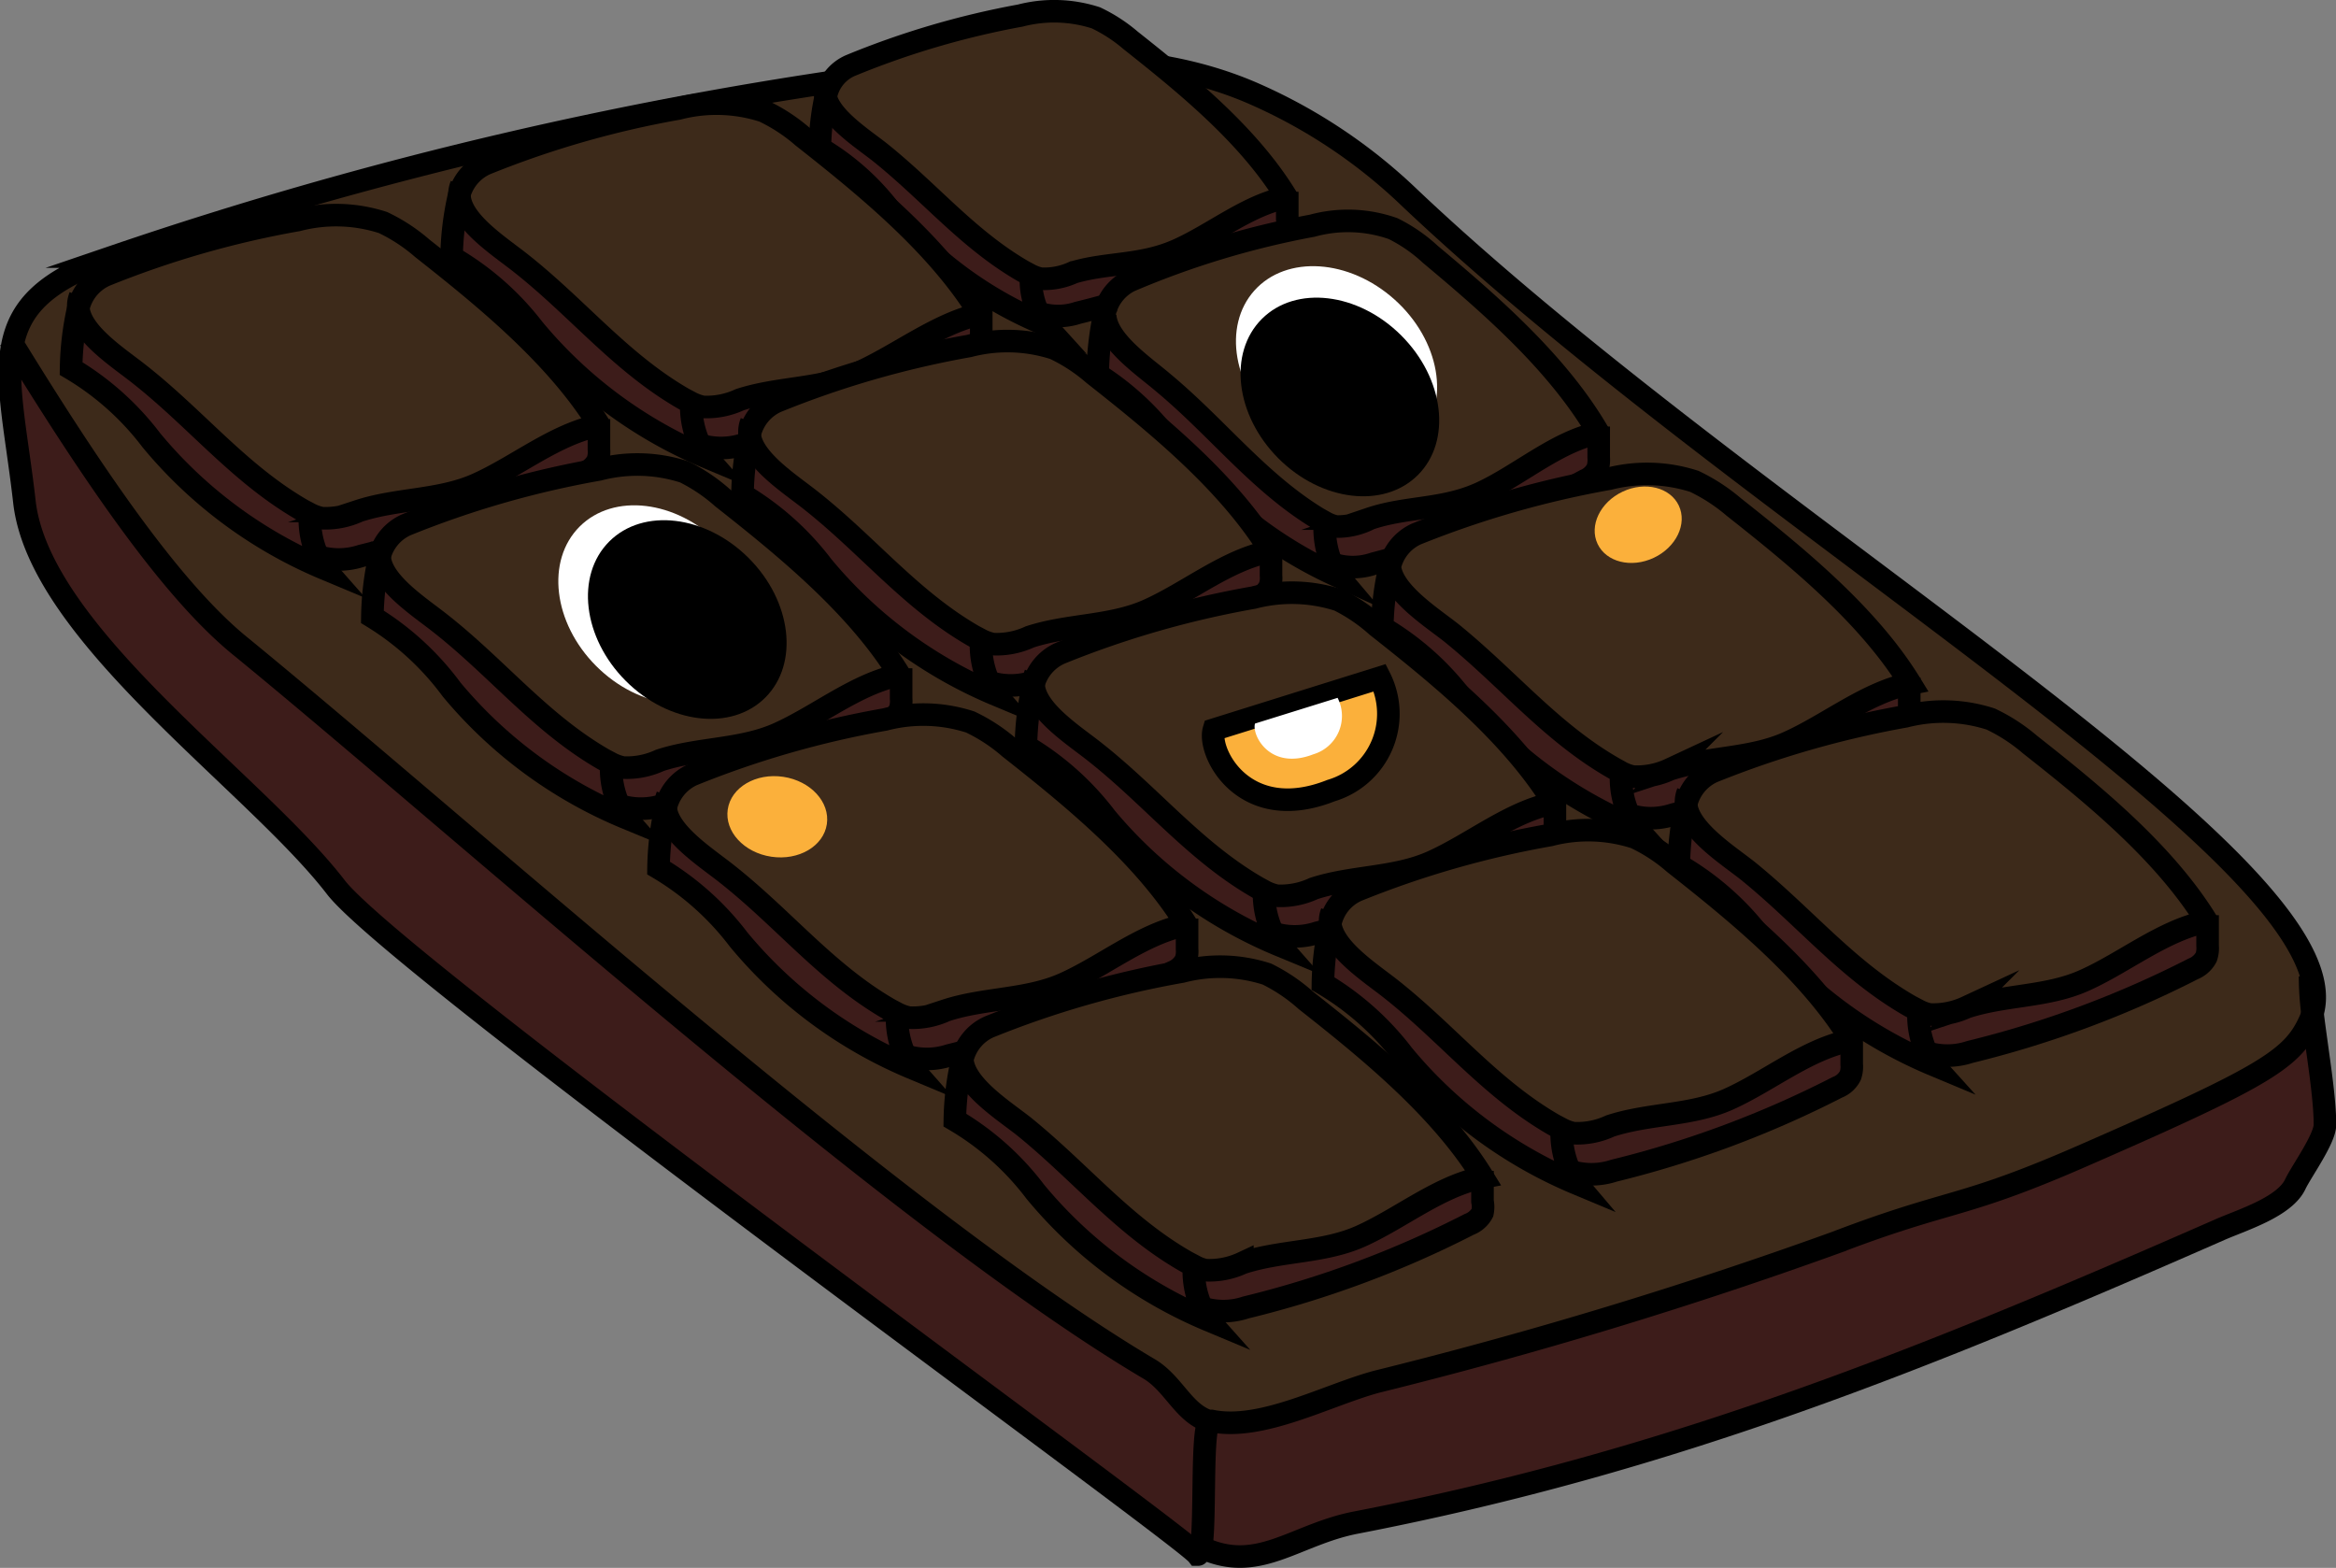 <svg id="Layer_1" data-name="Layer 1" xmlns="http://www.w3.org/2000/svg" viewBox="0 0 103.51 69.47">
  <rect x="0" y="0" width="103.51" height="69.47" fill="#808080" stroke="none"/>
  <defs>
    <style>
      .cls-1 {
        fill: #3d2a1a;
      }

      .cls-2 {
        fill: #3d1c1a;
      }

      .cls-3 {
        fill: none;
      }

      .cls-3, .cls-6 {
        stroke: #000;
        stroke-miterlimit: 10;
      }

      .cls-4 {
        fill: #fff;
      }

      .cls-5, .cls-6 {
        fill: #fbb03b;
      }
    </style>
  </defs>
  <title>chocolate</title>
  <g>
    <g>
      <path class="cls-1" d="M140.46,49.56a1.87,1.87,0,0,1-.11.32c-.76,1.69-1.9,2.43-9.86,5.91-5.68,2.5-5.91,1.93-11.17,3.94A204,204,0,0,1,99,65.89c-2.2.59-5.11,2.2-7.33,1.74l-.14,0C90.44,67.27,90,66,88.95,65.35c-11.11-6.56-30.26-23.82-40.25-32C45.77,31,42.4,26.18,38.6,20c.33-1.69,1.49-2.9,4.48-3.93A181.69,181.69,0,0,1,78.22,7.83c5.15-.68,10.59-1.09,15.35,1a23.7,23.7,0,0,1,6.9,4.62C115.86,28,142.36,43,140.46,49.56Z" transform="translate(-37.99 -4.67)"/>
      <path class="cls-2" d="M140.46,49.56c.19,1.66.55,3.64.55,4.92,0,.65-1,2-1.31,2.63-.45,1-2.31,1.54-3.29,2-13.07,5.78-24.29,10.32-38.32,13-2.71.53-4.32,2.29-6.83,1.12h0c.19-1.11,0-4.82.32-5.53l0-.12.14,0c2.23.46,5.14-1.15,7.33-1.74a204,204,0,0,0,20.27-6.14c5.26-2,5.49-1.45,11.17-3.94,8-3.49,9.1-4.23,9.86-5.91A1.87,1.87,0,0,0,140.46,49.56Z" transform="translate(-37.99 -4.67)"/>
      <path class="cls-2" d="M91.22,73.24a.53.53,0,0,1-.1.3c-.7-.91-35.44-26-38.18-29.57-3.61-4.69-13.15-11.21-13.8-17.09-.34-3-.87-5.2-.53-6.92,3.8,6.22,7.17,11,10.09,13.4,10,8.16,29.14,25.43,40.25,32,1,.61,1.49,1.92,2.62,2.24l0,.12C91.23,68.42,91.41,72.13,91.22,73.24Z" transform="translate(-37.99 -4.67)"/>
    </g>
    <g>
      <path class="cls-3" d="M91.05,73.55h0s.06,0,0,0c-.7-.91-35.44-26-38.18-29.57-3.61-4.69-13.15-11.21-13.8-17.09-.34-3-.87-5.2-.53-6.92s1.49-2.9,4.48-3.93A181.69,181.69,0,0,1,78.22,7.83c5.15-.68,10.59-1.09,15.35,1a23.7,23.7,0,0,1,6.9,4.62C115.86,28,142.36,43,140.46,49.56a1.87,1.87,0,0,1-.11.32c-.76,1.69-1.9,2.43-9.86,5.91-5.68,2.5-5.91,1.93-11.17,3.94A204,204,0,0,1,99,65.89c-2.2.59-5.11,2.2-7.33,1.74l-.14,0C90.44,67.27,90,66,88.95,65.35c-11.11-6.56-30.26-23.82-40.25-32C45.77,31,42.4,26.18,38.6,20l-.18-.29" transform="translate(-37.99 -4.67)"/>
      <path class="cls-3" d="M91.53,67.72c-.3.7-.12,4.42-.32,5.53a.53.53,0,0,1-.1.3h0" transform="translate(-37.99 -4.67)"/>
      <path class="cls-3" d="M91.26,73.25c2.5,1.16,4.11-.6,6.83-1.12,14-2.71,25.24-7.26,38.32-13,1-.43,2.83-1,3.29-2,.28-.58,1.31-2,1.31-2.63,0-1.28-.35-3.27-.55-4.92a13.1,13.1,0,0,1-.11-1.65" transform="translate(-37.99 -4.67)"/>
    </g>
  </g>
  <g>
    <g>
      <path class="cls-1" d="M52.25,27.64a2.09,2.09,0,0,1-.5-.17l-.36-.19c-2.78-1.6-4.67-4-7.2-6-.9-.72-2.68-1.84-2.73-3a2.11,2.11,0,0,1,1.19-1.45,42.17,42.17,0,0,1,8.53-2.45,6.75,6.75,0,0,1,3.78.11,7.64,7.64,0,0,1,1.74,1.14c2.78,2.19,5.95,4.77,7.84,7.84,0,0,0,0,0,0-1.92.37-3.64,1.81-5.43,2.61-1.64.73-3.52.62-5.23,1.18A3.48,3.48,0,0,1,52.25,27.64Z" transform="translate(-37.99 -4.67)"/>
      <path class="cls-2" d="M52.25,27.64a3.48,3.48,0,0,0,1.63-.32c1.71-.56,3.58-.45,5.23-1.18,1.79-.81,3.52-2.24,5.43-2.61,0,.35,0,.71,0,1.05a1.18,1.18,0,0,1-.06.5,1.11,1.11,0,0,1-.58.52A45.4,45.4,0,0,1,54,29.27a3.21,3.21,0,0,1-2,0,4,4,0,0,1-.35-1.77l0-.07A2.09,2.09,0,0,0,52.25,27.64Z" transform="translate(-37.99 -4.67)"/>
      <path class="cls-2" d="M52.07,29.31a1.49,1.49,0,0,0,.31.56,20,20,0,0,1-7.68-5.69A12.4,12.4,0,0,0,41.14,21a13,13,0,0,1,.32-2.68c.05,1.14,1.84,2.26,2.73,3,2.53,2,4.42,4.37,7.2,6l.36.19,0,.07A4,4,0,0,0,52.07,29.31Z" transform="translate(-37.99 -4.67)"/>
    </g>
    <g>
      <path class="cls-3" d="M64.54,23.52c-1.92.37-3.64,1.81-5.43,2.61-1.64.73-3.52.62-5.23,1.18a3.48,3.48,0,0,1-1.63.32,2.09,2.09,0,0,1-.5-.17l-.36-.19c-2.78-1.6-4.67-4-7.2-6-.9-.72-2.68-1.84-2.73-3a1.13,1.13,0,0,1,.08-.47" transform="translate(-37.99 -4.67)"/>
      <path class="cls-3" d="M51.72,27.54a4,4,0,0,0,.35,1.77,1.49,1.49,0,0,0,.31.56,20,20,0,0,1-7.68-5.69A12.4,12.4,0,0,0,41.14,21a13,13,0,0,1,.32-2.68,2.11,2.11,0,0,1,1.19-1.45,42.17,42.17,0,0,1,8.53-2.45,6.75,6.75,0,0,1,3.78.11,7.64,7.64,0,0,1,1.74,1.14c2.78,2.19,5.95,4.77,7.84,7.84" transform="translate(-37.99 -4.67)"/>
      <path class="cls-3" d="M52,29.3h0a3.21,3.21,0,0,0,2,0,45.4,45.4,0,0,0,9.89-3.69,1.11,1.11,0,0,0,.58-.52,1.18,1.18,0,0,0,.06-.5c0-.34,0-.7,0-1.05,0,0,0,0,0,0v-.3" transform="translate(-37.99 -4.67)"/>
    </g>
  </g>
  <g>
    <g>
      <path class="cls-1" d="M72.46,37.18c-1.64.73-3.52.62-5.23,1.18a3.48,3.48,0,0,1-1.63.32,2.09,2.09,0,0,1-.5-.17l-.36-.19c-2.78-1.6-4.67-4-7.2-6-.9-.72-2.68-1.84-2.73-3A2.11,2.11,0,0,1,56,27.92a42.17,42.17,0,0,1,8.53-2.45,6.75,6.75,0,0,1,3.78.11A7.64,7.64,0,0,1,70,26.72c2.78,2.19,5.95,4.77,7.84,7.84,0,0,0,0,0,0C76,34.94,74.25,36.37,72.46,37.18Z" transform="translate(-37.99 -4.67)"/>
      <path class="cls-2" d="M77.86,36.12a1.11,1.11,0,0,1-.58.52,45.4,45.4,0,0,1-9.89,3.69,3.21,3.21,0,0,1-2,0,4,4,0,0,1-.35-1.77l0-.07a2.09,2.09,0,0,0,.5.17,3.48,3.48,0,0,0,1.63-.32c1.71-.56,3.58-.45,5.23-1.18,1.79-.81,3.52-2.24,5.43-2.61,0,.35,0,.71,0,1.05A1.18,1.18,0,0,1,77.86,36.12Z" transform="translate(-37.99 -4.67)"/>
      <path class="cls-2" d="M65.42,40.35a1.49,1.49,0,0,0,.31.56A20,20,0,0,1,58,35.22,12.4,12.4,0,0,0,54.49,32a13,13,0,0,1,.32-2.68c.05,1.14,1.84,2.26,2.73,3,2.53,2,4.42,4.37,7.2,6l.36.19,0,.07A4,4,0,0,0,65.42,40.35Z" transform="translate(-37.99 -4.67)"/>
    </g>
    <g>
      <path class="cls-3" d="M77.89,34.57c-1.92.37-3.64,1.81-5.43,2.61-1.64.73-3.52.62-5.23,1.18a3.48,3.48,0,0,1-1.63.32,2.09,2.09,0,0,1-.5-.17l-.36-.19c-2.78-1.6-4.67-4-7.2-6-.9-.72-2.68-1.84-2.73-3a1.13,1.13,0,0,1,.08-.47" transform="translate(-37.99 -4.67)"/>
      <path class="cls-3" d="M65.07,38.58a4,4,0,0,0,.35,1.77,1.49,1.49,0,0,0,.31.56A20,20,0,0,1,58,35.22,12.4,12.4,0,0,0,54.49,32a13,13,0,0,1,.32-2.68A2.11,2.11,0,0,1,56,27.92a42.17,42.17,0,0,1,8.53-2.45,6.75,6.75,0,0,1,3.78.11A7.64,7.64,0,0,1,70,26.72c2.78,2.19,5.95,4.77,7.84,7.84" transform="translate(-37.99 -4.67)"/>
      <path class="cls-3" d="M65.39,40.34h0a3.21,3.21,0,0,0,2,0,45.4,45.4,0,0,0,9.89-3.69,1.11,1.11,0,0,0,.58-.52,1.18,1.18,0,0,0,.06-.5c0-.34,0-.7,0-1.05,0,0,0,0,0,0v-.3" transform="translate(-37.99 -4.67)"/>
    </g>
  </g>
  <g>
    <g>
      <path class="cls-1" d="M77.41,49.4c-2.78-1.6-4.67-4-7.2-6-.9-.72-2.68-1.84-2.73-3A2.11,2.11,0,0,1,68.67,39a42.17,42.17,0,0,1,8.53-2.45,6.75,6.75,0,0,1,3.78.11,7.64,7.64,0,0,1,1.74,1.14c2.78,2.19,5.95,4.77,7.84,7.84,0,0,0,0,0,0-1.92.37-3.64,1.81-5.43,2.61-1.64.73-3.52.62-5.23,1.18a3.48,3.48,0,0,1-1.63.32,2.09,2.09,0,0,1-.5-.17Z" transform="translate(-37.99 -4.67)"/>
      <path class="cls-2" d="M90.53,47.2a1.11,1.11,0,0,1-.58.52,45.4,45.4,0,0,1-9.89,3.69,3.21,3.21,0,0,1-2,0,4,4,0,0,1-.35-1.77l0-.07a2.09,2.09,0,0,0,.5.17,3.48,3.48,0,0,0,1.63-.32c1.71-.56,3.58-.45,5.23-1.18,1.79-.81,3.52-2.24,5.43-2.61,0,.35,0,.71,0,1.05A1.18,1.18,0,0,1,90.53,47.2Z" transform="translate(-37.99 -4.67)"/>
      <path class="cls-2" d="M77.41,49.4l.36.19,0,.07a4,4,0,0,0,.35,1.77,1.49,1.49,0,0,0,.31.56,20,20,0,0,1-7.68-5.69,12.4,12.4,0,0,0-3.55-3.17,13,13,0,0,1,.32-2.68c.05,1.14,1.84,2.26,2.73,3C72.74,45.45,74.63,47.81,77.41,49.4Z" transform="translate(-37.99 -4.67)"/>
    </g>
    <g>
      <path class="cls-3" d="M90.56,45.65c-1.92.37-3.64,1.81-5.43,2.61-1.64.73-3.52.62-5.23,1.18a3.48,3.48,0,0,1-1.63.32,2.09,2.09,0,0,1-.5-.17l-.36-.19c-2.78-1.6-4.67-4-7.2-6-.9-.72-2.68-1.84-2.73-3a1.13,1.13,0,0,1,.08-.47" transform="translate(-37.99 -4.67)"/>
      <path class="cls-3" d="M77.74,49.66a4,4,0,0,0,.35,1.77,1.49,1.49,0,0,0,.31.56,20,20,0,0,1-7.68-5.69,12.4,12.4,0,0,0-3.55-3.17,13,13,0,0,1,.32-2.68A2.11,2.11,0,0,1,68.67,39a42.17,42.17,0,0,1,8.53-2.45,6.75,6.75,0,0,1,3.78.11,7.64,7.64,0,0,1,1.74,1.14c2.78,2.19,5.95,4.77,7.84,7.84" transform="translate(-37.99 -4.67)"/>
      <path class="cls-3" d="M78.06,51.43h0a3.21,3.21,0,0,0,2,0,45.4,45.4,0,0,0,9.89-3.69,1.11,1.11,0,0,0,.58-.52,1.18,1.18,0,0,0,.06-.5c0-.34,0-.7,0-1.05,0,0,0,0,0,0v-.3" transform="translate(-37.99 -4.67)"/>
    </g>
  </g>
  <g>
    <g>
      <path class="cls-1" d="M103.7,56.81h0Z" transform="translate(-37.99 -4.67)"/>
      <path class="cls-1" d="M98.27,59.44c-1.64.73-3.52.62-5.23,1.18a3.45,3.45,0,0,1-1.63.32,1.76,1.76,0,0,1-.49-.18l-.36-.19c-2.79-1.59-4.67-3.95-7.2-6-.9-.71-2.68-1.83-2.73-3a2.09,2.09,0,0,1,1.19-1.45,42.23,42.23,0,0,1,8.54-2.45,6.73,6.73,0,0,1,3.77.11A7.67,7.67,0,0,1,95.86,49c2.78,2.19,5.95,4.77,7.84,7.84h0C101.78,57.2,100.06,58.63,98.27,59.44Z" transform="translate(-37.99 -4.67)"/>
      <path class="cls-2" d="M103.68,58.38a1.11,1.11,0,0,1-.59.52,45,45,0,0,1-9.89,3.68,3.15,3.15,0,0,1-2,0,3.93,3.93,0,0,1-.35-1.77l0-.08a1.76,1.76,0,0,0,.49.18A3.45,3.45,0,0,0,93,60.62c1.71-.56,3.58-.45,5.23-1.18,1.79-.81,3.51-2.24,5.43-2.61,0,.35,0,.7,0,1.05A1.21,1.21,0,0,1,103.68,58.38Z" transform="translate(-37.99 -4.67)"/>
      <path class="cls-2" d="M91.55,63.17a20,20,0,0,1-7.68-5.69A12.25,12.25,0,0,0,80.3,54.3a12.53,12.53,0,0,1,.33-2.68c.06,1.14,1.84,2.26,2.73,3,2.53,2,4.41,4.38,7.2,6l.36.19,0,.08a3.93,3.93,0,0,0,.35,1.77A1.45,1.45,0,0,0,91.55,63.17Z" transform="translate(-37.99 -4.67)"/>
    </g>
    <g>
      <path class="cls-3" d="M90.89,60.84a3.93,3.93,0,0,0,.35,1.77,1.45,1.45,0,0,0,.31.56,20,20,0,0,1-7.68-5.69A12.25,12.25,0,0,0,80.3,54.3a12.53,12.53,0,0,1,.33-2.68,2.09,2.09,0,0,1,1.19-1.45,42.23,42.23,0,0,1,8.54-2.45,6.73,6.73,0,0,1,3.77.11A7.67,7.67,0,0,1,95.86,49c2.78,2.19,5.95,4.77,7.84,7.84h0c-1.92.37-3.64,1.81-5.43,2.61-1.64.73-3.52.62-5.23,1.18a3.45,3.45,0,0,1-1.63.32,1.76,1.76,0,0,1-.49-.18l-.36-.19c-2.79-1.59-4.67-3.95-7.2-6-.9-.71-2.68-1.83-2.73-3a1,1,0,0,1,.08-.47" transform="translate(-37.99 -4.67)"/>
      <path class="cls-3" d="M91.2,62.6h0a3.15,3.15,0,0,0,2,0,45,45,0,0,0,9.89-3.68,1.11,1.11,0,0,0,.59-.52,1.21,1.21,0,0,0,0-.5c0-.35,0-.7,0-1.05h0v-.3" transform="translate(-37.99 -4.67)"/>
    </g>
  </g>
  <g>
    <g>
      <path class="cls-1" d="M90.22,15.73c-1.45.65-3.11.55-4.63,1a3.08,3.08,0,0,1-1.44.28,1.85,1.85,0,0,1-.44-.15l-.32-.17c-2.47-1.42-4.14-3.5-6.38-5.29-.8-.63-2.37-1.63-2.42-2.64a1.86,1.86,0,0,1,1.06-1.28A37.36,37.36,0,0,1,83.2,5.36a6,6,0,0,1,3.35.1,6.92,6.92,0,0,1,1.54,1c2.46,1.95,5.27,4.23,6.94,7h0C93.33,13.75,91.81,15,90.22,15.73Z" transform="translate(-37.99 -4.67)"/>
      <path class="cls-2" d="M95,14.79a1,1,0,0,1-.52.46,39.92,39.92,0,0,1-8.76,3.26,2.77,2.77,0,0,1-1.75,0A3.48,3.48,0,0,1,83.67,17l0-.06a1.85,1.85,0,0,0,.44.15,3.08,3.08,0,0,0,1.44-.28c1.51-.49,3.17-.4,4.63-1s3.12-2,4.82-2.32c0,.31,0,.62,0,.93A1.18,1.18,0,0,1,95,14.79Z" transform="translate(-37.99 -4.67)"/>
      <path class="cls-2" d="M84,18.54a1.28,1.28,0,0,0,.28.5,17.74,17.74,0,0,1-6.81-5,10.91,10.91,0,0,0-3.15-2.81,11.45,11.45,0,0,1,.28-2.37c0,1,1.62,2,2.42,2.64,2.24,1.79,3.91,3.88,6.38,5.29l.32.17,0,.06A3.48,3.48,0,0,0,84,18.54Z" transform="translate(-37.99 -4.67)"/>
    </g>
    <g>
      <path class="cls-3" d="M95,13.42c-1.7.33-3.22,1.6-4.82,2.32s-3.11.55-4.63,1a3.08,3.08,0,0,1-1.44.28,1.85,1.85,0,0,1-.44-.15l-.32-.17c-2.47-1.42-4.14-3.5-6.38-5.29-.8-.63-2.37-1.63-2.42-2.64a1,1,0,0,1,.07-.42" transform="translate(-37.99 -4.67)"/>
      <path class="cls-3" d="M83.67,17A3.48,3.48,0,0,0,84,18.54a1.28,1.28,0,0,0,.28.5,17.74,17.74,0,0,1-6.81-5,10.91,10.91,0,0,0-3.15-2.81,11.45,11.45,0,0,1,.28-2.37,1.86,1.86,0,0,1,1.06-1.28A37.36,37.36,0,0,1,83.2,5.36a6,6,0,0,1,3.35.1,6.92,6.92,0,0,1,1.54,1c2.46,1.95,5.27,4.23,6.94,7" transform="translate(-37.99 -4.67)"/>
      <path class="cls-3" d="M84,18.53h0a2.77,2.77,0,0,0,1.75,0,39.92,39.92,0,0,0,8.76-3.26,1,1,0,0,0,.52-.46,1.18,1.18,0,0,0,0-.44c0-.31,0-.62,0-.93h0v-.27" transform="translate(-37.99 -4.67)"/>
    </g>
  </g>
  <g>
    <g>
      <path class="cls-1" d="M76,21.2c-1.64.73-3.52.62-5.23,1.18a3.48,3.48,0,0,1-1.63.32,2.09,2.09,0,0,1-.5-.17l-.36-.19c-2.78-1.6-4.67-4-7.2-6-.9-.72-2.68-1.84-2.73-3a2.11,2.11,0,0,1,1.19-1.45,42.17,42.17,0,0,1,8.53-2.45,6.75,6.75,0,0,1,3.78.11,7.64,7.64,0,0,1,1.74,1.14c2.78,2.19,5.95,4.77,7.84,7.84,0,0,0,0,0,0C79.53,19,77.81,20.39,76,21.2Z" transform="translate(-37.99 -4.67)"/>
      <path class="cls-2" d="M81.42,20.13a1.11,1.11,0,0,1-.58.52,45.4,45.4,0,0,1-9.89,3.69,3.21,3.21,0,0,1-2,0,4,4,0,0,1-.35-1.77l0-.07a2.09,2.09,0,0,0,.5.17,3.48,3.48,0,0,0,1.63-.32c1.71-.56,3.58-.45,5.23-1.18,1.79-.81,3.52-2.24,5.43-2.61,0,.35,0,.71,0,1.05A1.18,1.18,0,0,1,81.42,20.13Z" transform="translate(-37.99 -4.67)"/>
      <path class="cls-2" d="M69.28,24.93a20,20,0,0,1-7.68-5.69A12.4,12.4,0,0,0,58,16.06a13,13,0,0,1,.32-2.68c.05,1.14,1.84,2.26,2.73,3,2.53,2,4.42,4.37,7.2,6l.36.19,0,.07A4,4,0,0,0,69,24.37,1.49,1.49,0,0,0,69.28,24.93Z" transform="translate(-37.99 -4.67)"/>
    </g>
    <g>
      <path class="cls-3" d="M81.44,18.58C79.53,19,77.81,20.39,76,21.2c-1.64.73-3.52.62-5.23,1.18a3.48,3.48,0,0,1-1.63.32,2.09,2.09,0,0,1-.5-.17l-.36-.19c-2.78-1.6-4.67-4-7.2-6-.9-.72-2.68-1.84-2.73-3a1.13,1.13,0,0,1,.08-.47" transform="translate(-37.99 -4.67)"/>
      <path class="cls-3" d="M68.62,22.6A4,4,0,0,0,69,24.37a1.49,1.49,0,0,0,.31.56,20,20,0,0,1-7.68-5.69A12.4,12.4,0,0,0,58,16.06a13,13,0,0,1,.32-2.68,2.11,2.11,0,0,1,1.19-1.45,42.17,42.17,0,0,1,8.53-2.45,6.75,6.75,0,0,1,3.78.11,7.64,7.64,0,0,1,1.74,1.14c2.78,2.19,5.95,4.77,7.84,7.84" transform="translate(-37.99 -4.67)"/>
      <path class="cls-3" d="M68.94,24.36h0a3.21,3.21,0,0,0,2,0,45.4,45.4,0,0,0,9.89-3.69,1.11,1.11,0,0,0,.58-.52,1.18,1.18,0,0,0,.06-.5c0-.34,0-.7,0-1.05,0,0,0,0,0,0v-.3" transform="translate(-37.99 -4.67)"/>
    </g>
  </g>
  <g>
    <g>
      <path class="cls-1" d="M103.69,26.47c-1.56.73-3.34.62-5,1.18A3.12,3.12,0,0,1,97.2,28a1.7,1.7,0,0,1-.47-.17l-.34-.19c-2.64-1.61-4.44-4-6.84-6-.85-.73-2.53-1.85-2.59-3h0a2.1,2.1,0,0,1,1.13-1.46,38.41,38.41,0,0,1,8.08-2.44,6,6,0,0,1,3.58.13,7,7,0,0,1,1.65,1.14c2.64,2.21,5.65,4.81,7.45,7.91,0,0,0,0,0,0C107,24.23,105.39,25.66,103.69,26.47Z" transform="translate(-37.99 -4.67)"/>
      <path class="cls-2" d="M103.69,26.47c1.7-.81,3.32-2.25,5.14-2.62,0,.35,0,.71,0,1.06a1.38,1.38,0,0,1-.05.5,1.07,1.07,0,0,1-.55.52,41,41,0,0,1-9.36,3.69,2.87,2.87,0,0,1-1.87,0,4.18,4.18,0,0,1-.34-1.79l0-.07a1.7,1.7,0,0,0,.47.17,3.12,3.12,0,0,0,1.54-.32C100.35,27.09,102.13,27.21,103.69,26.47Z" transform="translate(-37.99 -4.67)"/>
      <path class="cls-2" d="M90,24.46a12.1,12.1,0,0,0-3.37-3.2,13.76,13.76,0,0,1,.3-2.69c.06,1.15,1.74,2.27,2.59,3,2.4,2,4.2,4.41,6.84,6l.34.19,0,.07A4.18,4.18,0,0,0,97,29.65a1.53,1.53,0,0,0,.3.56A19.22,19.22,0,0,1,90,24.46Z" transform="translate(-37.99 -4.67)"/>
    </g>
    <g>
      <path class="cls-3" d="M87,18.57A1.2,1.2,0,0,1,87,18.1" transform="translate(-37.99 -4.67)"/>
      <path class="cls-3" d="M108.83,23.85c-1.82.37-3.44,1.81-5.14,2.62s-3.34.62-5,1.18A3.12,3.12,0,0,1,97.2,28a1.7,1.7,0,0,1-.47-.17l-.34-.19c-2.64-1.61-4.44-4-6.84-6-.85-.73-2.53-1.85-2.59-3" transform="translate(-37.99 -4.67)"/>
      <path class="cls-3" d="M96.69,27.86A4.18,4.18,0,0,0,97,29.65a1.53,1.53,0,0,0,.3.56A19.22,19.22,0,0,1,90,24.46a12.1,12.1,0,0,0-3.37-3.2,13.76,13.76,0,0,1,.3-2.69h0a2.1,2.1,0,0,1,1.13-1.46,38.41,38.41,0,0,1,8.08-2.44,6,6,0,0,1,3.58.13,7,7,0,0,1,1.65,1.14c2.64,2.21,5.65,4.81,7.45,7.91" transform="translate(-37.99 -4.67)"/>
      <path class="cls-3" d="M97,29.64h0a2.87,2.87,0,0,0,1.87,0,41,41,0,0,0,9.36-3.69,1.07,1.07,0,0,0,.55-.52,1.38,1.38,0,0,0,.05-.5c0-.35,0-.71,0-1.06,0,0,0,0,0,0v-.3" transform="translate(-37.99 -4.67)"/>
    </g>
  </g>
  <g>
    <g>
      <path class="cls-1" d="M122.63,35h0Z" transform="translate(-37.99 -4.67)"/>
      <path class="cls-1" d="M117.2,37.6c-1.64.74-3.52.63-5.23,1.19a3.45,3.45,0,0,1-1.63.32,2,2,0,0,1-.49-.17l-.36-.2c-2.78-1.59-4.67-3.95-7.2-6-.9-.71-2.68-1.84-2.73-3a2.1,2.1,0,0,1,1.18-1.46,43,43,0,0,1,8.54-2.45,6.81,6.81,0,0,1,3.78.12,8,8,0,0,1,1.74,1.13c2.77,2.19,5.95,4.77,7.83,7.83h0C120.71,35.37,119,36.8,117.2,37.6Z" transform="translate(-37.99 -4.67)"/>
      <path class="cls-2" d="M122.61,36.54a1.13,1.13,0,0,1-.59.52,45.17,45.17,0,0,1-9.89,3.68,3.15,3.15,0,0,1-2,0,3.94,3.94,0,0,1-.35-1.77l0-.06a2,2,0,0,0,.49.17,3.45,3.45,0,0,0,1.63-.32c1.71-.56,3.58-.45,5.23-1.19,1.79-.8,3.51-2.23,5.43-2.61,0,.35,0,.7,0,1.06A1.21,1.21,0,0,1,122.61,36.54Z" transform="translate(-37.99 -4.67)"/>
      <path class="cls-2" d="M110.17,40.77a1.41,1.41,0,0,0,.31.56,20,20,0,0,1-7.68-5.69,12.25,12.25,0,0,0-3.56-3.17,12.53,12.53,0,0,1,.33-2.68c.05,1.14,1.83,2.26,2.73,3,2.53,2,4.42,4.38,7.2,6l.36.2,0,.06A3.94,3.94,0,0,0,110.17,40.77Z" transform="translate(-37.99 -4.67)"/>
    </g>
    <g>
      <path class="cls-3" d="M109.82,39a3.94,3.94,0,0,0,.35,1.77,1.41,1.41,0,0,0,.31.56,20,20,0,0,1-7.68-5.69,12.25,12.25,0,0,0-3.56-3.17,12.53,12.53,0,0,1,.33-2.68,2.1,2.1,0,0,1,1.18-1.46,43,43,0,0,1,8.54-2.45,6.81,6.81,0,0,1,3.78.12,8,8,0,0,1,1.74,1.13c2.77,2.19,5.95,4.77,7.83,7.83h0c-1.92.38-3.64,1.81-5.43,2.61-1.64.74-3.52.63-5.23,1.19a3.45,3.45,0,0,1-1.63.32,2,2,0,0,1-.49-.17l-.36-.2c-2.78-1.59-4.67-3.95-7.2-6-.9-.71-2.68-1.84-2.73-3a1.14,1.14,0,0,1,.08-.47" transform="translate(-37.99 -4.67)"/>
      <path class="cls-3" d="M110.14,40.76h0a3.15,3.15,0,0,0,2,0A45.17,45.17,0,0,0,122,37.06a1.13,1.13,0,0,0,.59-.52,1.21,1.21,0,0,0,0-.5c0-.36,0-.71,0-1.06h0v-.29" transform="translate(-37.99 -4.67)"/>
    </g>
  </g>
  <g>
    <g>
      <path class="cls-1" d="M130.35,48.12c-1.64.74-3.52.63-5.23,1.19a3.48,3.48,0,0,1-1.63.32,1.88,1.88,0,0,1-.5-.18l-.36-.19c-2.78-1.59-4.67-3.95-7.2-6-.9-.71-2.68-1.84-2.73-3a2.1,2.1,0,0,1,1.19-1.46,43,43,0,0,1,8.53-2.45,6.81,6.81,0,0,1,3.78.12,7.82,7.82,0,0,1,1.74,1.13c2.78,2.19,5.95,4.77,7.84,7.84,0,0,0,0,0,0C133.87,45.88,132.14,47.32,130.35,48.12Z" transform="translate(-37.99 -4.67)"/>
      <path class="cls-2" d="M135.75,47.06a1.14,1.14,0,0,1-.58.52,45.38,45.38,0,0,1-9.89,3.68,3.17,3.17,0,0,1-2,0,3.93,3.93,0,0,1-.35-1.77l0-.07a1.88,1.88,0,0,0,.5.18,3.48,3.48,0,0,0,1.63-.32c1.71-.56,3.58-.45,5.23-1.19,1.79-.8,3.52-2.23,5.43-2.61,0,.35,0,.7,0,1.06A1.22,1.22,0,0,1,135.75,47.06Z" transform="translate(-37.99 -4.67)"/>
      <path class="cls-2" d="M123.31,51.29a1.41,1.41,0,0,0,.31.56,20,20,0,0,1-7.68-5.69A12.31,12.31,0,0,0,112.38,43a12.92,12.92,0,0,1,.32-2.68c.05,1.14,1.84,2.26,2.73,3,2.53,2,4.42,4.38,7.2,6l.36.19,0,.07A3.93,3.93,0,0,0,123.31,51.29Z" transform="translate(-37.99 -4.67)"/>
    </g>
    <g>
      <path class="cls-3" d="M135.78,45.5c-1.92.38-3.64,1.81-5.43,2.61-1.64.74-3.52.63-5.23,1.19a3.48,3.48,0,0,1-1.63.32,1.88,1.88,0,0,1-.5-.18l-.36-.19c-2.78-1.59-4.67-3.95-7.2-6-.9-.71-2.68-1.84-2.73-3a1.14,1.14,0,0,1,.08-.47" transform="translate(-37.99 -4.67)"/>
      <path class="cls-3" d="M123,49.52a3.93,3.93,0,0,0,.35,1.77,1.41,1.41,0,0,0,.31.56,20,20,0,0,1-7.68-5.69A12.31,12.31,0,0,0,112.38,43a12.92,12.92,0,0,1,.32-2.68,2.1,2.1,0,0,1,1.19-1.46,43,43,0,0,1,8.53-2.45,6.81,6.81,0,0,1,3.78.12,7.82,7.82,0,0,1,1.74,1.13c2.78,2.19,5.95,4.77,7.84,7.84" transform="translate(-37.99 -4.67)"/>
      <path class="cls-3" d="M123.28,51.28h0a3.17,3.17,0,0,0,2,0,45.38,45.38,0,0,0,9.89-3.68,1.14,1.14,0,0,0,.58-.52,1.22,1.22,0,0,0,.06-.5c0-.36,0-.71,0-1.06,0,0,0,0,0,0v-.3" transform="translate(-37.99 -4.67)"/>
    </g>
  </g>
  <g>
    <g>
      <path class="cls-1" d="M88.85,31.72c-1.64.73-3.52.62-5.23,1.18a3.48,3.48,0,0,1-1.63.32,2.09,2.09,0,0,1-.5-.17l-.36-.19c-2.78-1.6-4.67-4-7.2-6-.9-.72-2.68-1.84-2.73-3a2.11,2.11,0,0,1,1.19-1.45A42.17,42.17,0,0,1,80.93,20a6.75,6.75,0,0,1,3.78.11,7.64,7.64,0,0,1,1.74,1.14c2.78,2.19,5.95,4.77,7.84,7.84,0,0,0,0,0,0C92.37,29.48,90.64,30.91,88.85,31.72Z" transform="translate(-37.99 -4.67)"/>
      <path class="cls-2" d="M88.85,31.72c1.79-.81,3.52-2.24,5.43-2.61,0,.35,0,.71,0,1.05a1.18,1.18,0,0,1-.06.5,1.11,1.11,0,0,1-.58.52,45.4,45.4,0,0,1-9.89,3.69,3.21,3.21,0,0,1-2,0,4,4,0,0,1-.35-1.77l0-.07a2.09,2.09,0,0,0,.5.17,3.48,3.48,0,0,0,1.63-.32C85.33,32.34,87.21,32.45,88.85,31.72Z" transform="translate(-37.99 -4.67)"/>
      <path class="cls-2" d="M81.81,34.89a1.49,1.49,0,0,0,.31.56,20,20,0,0,1-7.68-5.69,12.4,12.4,0,0,0-3.55-3.17,13,13,0,0,1,.32-2.68c.05,1.14,1.84,2.26,2.73,3,2.53,2,4.42,4.37,7.2,6l.36.19,0,.07A4,4,0,0,0,81.81,34.89Z" transform="translate(-37.99 -4.67)"/>
    </g>
    <g>
      <path class="cls-3" d="M94.28,29.1c-1.92.37-3.64,1.81-5.43,2.61-1.64.73-3.52.62-5.23,1.18a3.48,3.48,0,0,1-1.63.32,2.09,2.09,0,0,1-.5-.17l-.36-.19c-2.78-1.6-4.67-4-7.2-6-.9-.72-2.68-1.84-2.73-3a1.13,1.13,0,0,1,.08-.47" transform="translate(-37.99 -4.67)"/>
      <path class="cls-3" d="M81.46,33.12a4,4,0,0,0,.35,1.77,1.49,1.49,0,0,0,.31.56,20,20,0,0,1-7.68-5.69,12.4,12.4,0,0,0-3.55-3.17,13,13,0,0,1,.32-2.68,2.11,2.11,0,0,1,1.19-1.45A42.17,42.17,0,0,1,80.93,20a6.75,6.75,0,0,1,3.78.11,7.64,7.64,0,0,1,1.74,1.14c2.78,2.19,5.95,4.77,7.84,7.84" transform="translate(-37.99 -4.67)"/>
      <path class="cls-3" d="M81.78,34.88h0a3.21,3.21,0,0,0,2,0,45.4,45.4,0,0,0,9.89-3.69,1.11,1.11,0,0,0,.58-.52,1.18,1.18,0,0,0,.06-.5c0-.34,0-.7,0-1.05,0,0,0,0,0,0v-.3" transform="translate(-37.99 -4.67)"/>
    </g>
  </g>
  <g>
    <g>
      <path class="cls-1" d="M101.43,42.86c-1.64.73-3.52.62-5.23,1.18a3.48,3.48,0,0,1-1.63.32,2.09,2.09,0,0,1-.5-.17L93.72,44c-2.78-1.6-4.67-4-7.2-6-.9-.72-2.68-1.84-2.73-3A2.11,2.11,0,0,1,85,33.6a42.17,42.17,0,0,1,8.53-2.45,6.75,6.75,0,0,1,3.78.11A7.64,7.64,0,0,1,99,32.41c2.78,2.19,5.95,4.77,7.84,7.84,0,0,0,0,0,0C104.95,40.62,103.23,42.06,101.43,42.86Z" transform="translate(-37.99 -4.67)"/>
      <path class="cls-2" d="M106.84,41.8a1.11,1.11,0,0,1-.58.52A45.4,45.4,0,0,1,96.36,46a3.21,3.21,0,0,1-2,0A4,4,0,0,1,94,44.26l0-.07a2.09,2.09,0,0,0,.5.17A3.48,3.48,0,0,0,96.2,44c1.71-.56,3.58-.45,5.23-1.18,1.79-.81,3.52-2.24,5.43-2.61,0,.35,0,.71,0,1.05A1.18,1.18,0,0,1,106.84,41.8Z" transform="translate(-37.99 -4.67)"/>
      <path class="cls-2" d="M94.39,46a1.49,1.49,0,0,0,.31.56A20,20,0,0,1,87,40.9a12.4,12.4,0,0,0-3.55-3.17,13,13,0,0,1,.32-2.68c.05,1.14,1.84,2.26,2.73,3,2.53,2,4.42,4.37,7.2,6l.36.19,0,.07A4,4,0,0,0,94.39,46Z" transform="translate(-37.99 -4.67)"/>
    </g>
    <g>
      <path class="cls-3" d="M106.86,40.25c-1.92.37-3.64,1.81-5.43,2.61-1.64.73-3.52.62-5.23,1.18a3.48,3.48,0,0,1-1.63.32,2.09,2.09,0,0,1-.5-.17L93.72,44c-2.78-1.6-4.67-4-7.2-6-.9-.72-2.68-1.84-2.73-3a1.13,1.13,0,0,1,.08-.47" transform="translate(-37.99 -4.67)"/>
      <path class="cls-3" d="M94,44.26A4,4,0,0,0,94.39,46a1.49,1.49,0,0,0,.31.56A20,20,0,0,1,87,40.9a12.4,12.4,0,0,0-3.55-3.17,13,13,0,0,1,.32-2.68A2.11,2.11,0,0,1,85,33.6a42.17,42.17,0,0,1,8.53-2.45,6.75,6.75,0,0,1,3.78.11A7.64,7.64,0,0,1,99,32.41c2.78,2.19,5.95,4.77,7.84,7.84" transform="translate(-37.99 -4.67)"/>
      <path class="cls-3" d="M94.36,46h0a3.21,3.21,0,0,0,2,0,45.4,45.4,0,0,0,9.89-3.69,1.11,1.11,0,0,0,.58-.52,1.18,1.18,0,0,0,.06-.5c0-.34,0-.7,0-1.05,0,0,0,0,0,0v-.3" transform="translate(-37.99 -4.67)"/>
    </g>
  </g>
  <g>
    <g>
      <path class="cls-1" d="M109.35,54.56a3.45,3.45,0,0,1-1.63.32,2,2,0,0,1-.49-.17l-.36-.19c-2.79-1.6-4.68-4-7.2-6-.9-.72-2.68-1.84-2.73-3a2.07,2.07,0,0,1,1.19-1.45,42.23,42.23,0,0,1,8.54-2.45,6.73,6.73,0,0,1,3.77.11,7.5,7.5,0,0,1,1.74,1.14c2.78,2.19,5.95,4.77,7.84,7.84,0,0,0,0,0,0-1.92.37-3.64,1.81-5.43,2.61C112.93,54.11,111.05,54,109.35,54.56Z" transform="translate(-37.99 -4.67)"/>
      <path class="cls-2" d="M109.51,56.52a3.19,3.19,0,0,1-2,0,4,4,0,0,1-.36-1.77l0-.07a2,2,0,0,0,.49.17,3.45,3.45,0,0,0,1.63-.32c1.71-.56,3.58-.45,5.23-1.18,1.79-.81,3.52-2.24,5.43-2.61,0,.35,0,.71,0,1.05a1.18,1.18,0,0,1-.06.5,1.09,1.09,0,0,1-.58.52A45.29,45.29,0,0,1,109.51,56.52Z" transform="translate(-37.99 -4.67)"/>
      <path class="cls-2" d="M107.54,56.55a1.51,1.51,0,0,0,.3.56,20,20,0,0,1-7.68-5.69,12.42,12.42,0,0,0-3.56-3.17,12.6,12.6,0,0,1,.33-2.68c.06,1.14,1.84,2.26,2.73,3,2.52,2,4.41,4.37,7.2,6l.36.19,0,.07A4,4,0,0,0,107.54,56.55Z" transform="translate(-37.99 -4.67)"/>
    </g>
    <g>
      <path class="cls-3" d="M120,50.77c-1.92.37-3.64,1.81-5.43,2.61-1.64.73-3.52.62-5.23,1.18a3.45,3.45,0,0,1-1.63.32,2,2,0,0,1-.49-.17l-.36-.19c-2.79-1.6-4.68-4-7.2-6-.9-.72-2.68-1.84-2.73-3A1,1,0,0,1,97,45.1" transform="translate(-37.99 -4.67)"/>
      <path class="cls-3" d="M107.19,54.78a4,4,0,0,0,.36,1.77,1.51,1.51,0,0,0,.3.56,20,20,0,0,1-7.68-5.69,12.42,12.42,0,0,0-3.56-3.17,12.6,12.6,0,0,1,.33-2.68,2.07,2.07,0,0,1,1.19-1.45,42.23,42.23,0,0,1,8.54-2.45,6.73,6.73,0,0,1,3.77.11,7.5,7.5,0,0,1,1.74,1.14c2.78,2.19,5.95,4.77,7.84,7.84" transform="translate(-37.99 -4.67)"/>
      <path class="cls-3" d="M107.51,56.54h0a3.19,3.19,0,0,0,2,0,45.29,45.29,0,0,0,9.89-3.69,1.09,1.09,0,0,0,.58-.52,1.18,1.18,0,0,0,.06-.5c0-.34,0-.7,0-1.05,0,0,0,0,0,0v-.3" transform="translate(-37.99 -4.67)"/>
    </g>
  </g>
  <ellipse class="cls-4" cx="67.14" cy="31.46" rx="3.85" ry="4.89" transform="translate(-40.58 52.02) rotate(-45)"/>
  <ellipse class="cls-4" cx="97.22" cy="20.82" rx="3.85" ry="4.89" transform="translate(-21.19 74.61) rotate(-48.11)"/>
  <ellipse class="cls-5" cx="72.43" cy="40.87" rx="1.79" ry="2.22" transform="translate(-16.65 101.81) rotate(-81.53)"/>
  <ellipse class="cls-5" cx="110.58" cy="27.92" rx="1.99" ry="1.62" transform="translate(-39.35 45.09) rotate(-25.21)"/>
  <path class="cls-6" d="M91.78,37l7.35-2.3a3.55,3.55,0,0,1-2.16,5C93.11,41.23,91.48,38,91.78,37Z" transform="translate(-37.99 -4.67)"/>
  <path class="cls-4" d="M93.6,36.73l3.66-1.14a1.77,1.77,0,0,1-1.07,2.5C94.26,38.84,93.45,37.24,93.6,36.73Z" transform="translate(-37.99 -4.67)"/>
  <ellipse cx="68.45" cy="32.12" rx="3.85" ry="4.89" transform="translate(-40.66 53.14) rotate(-45)"/>
  <ellipse cx="97.37" cy="22.26" rx="3.85" ry="4.89" transform="translate(-25.22 70.7) rotate(-45)"/>
</svg>
